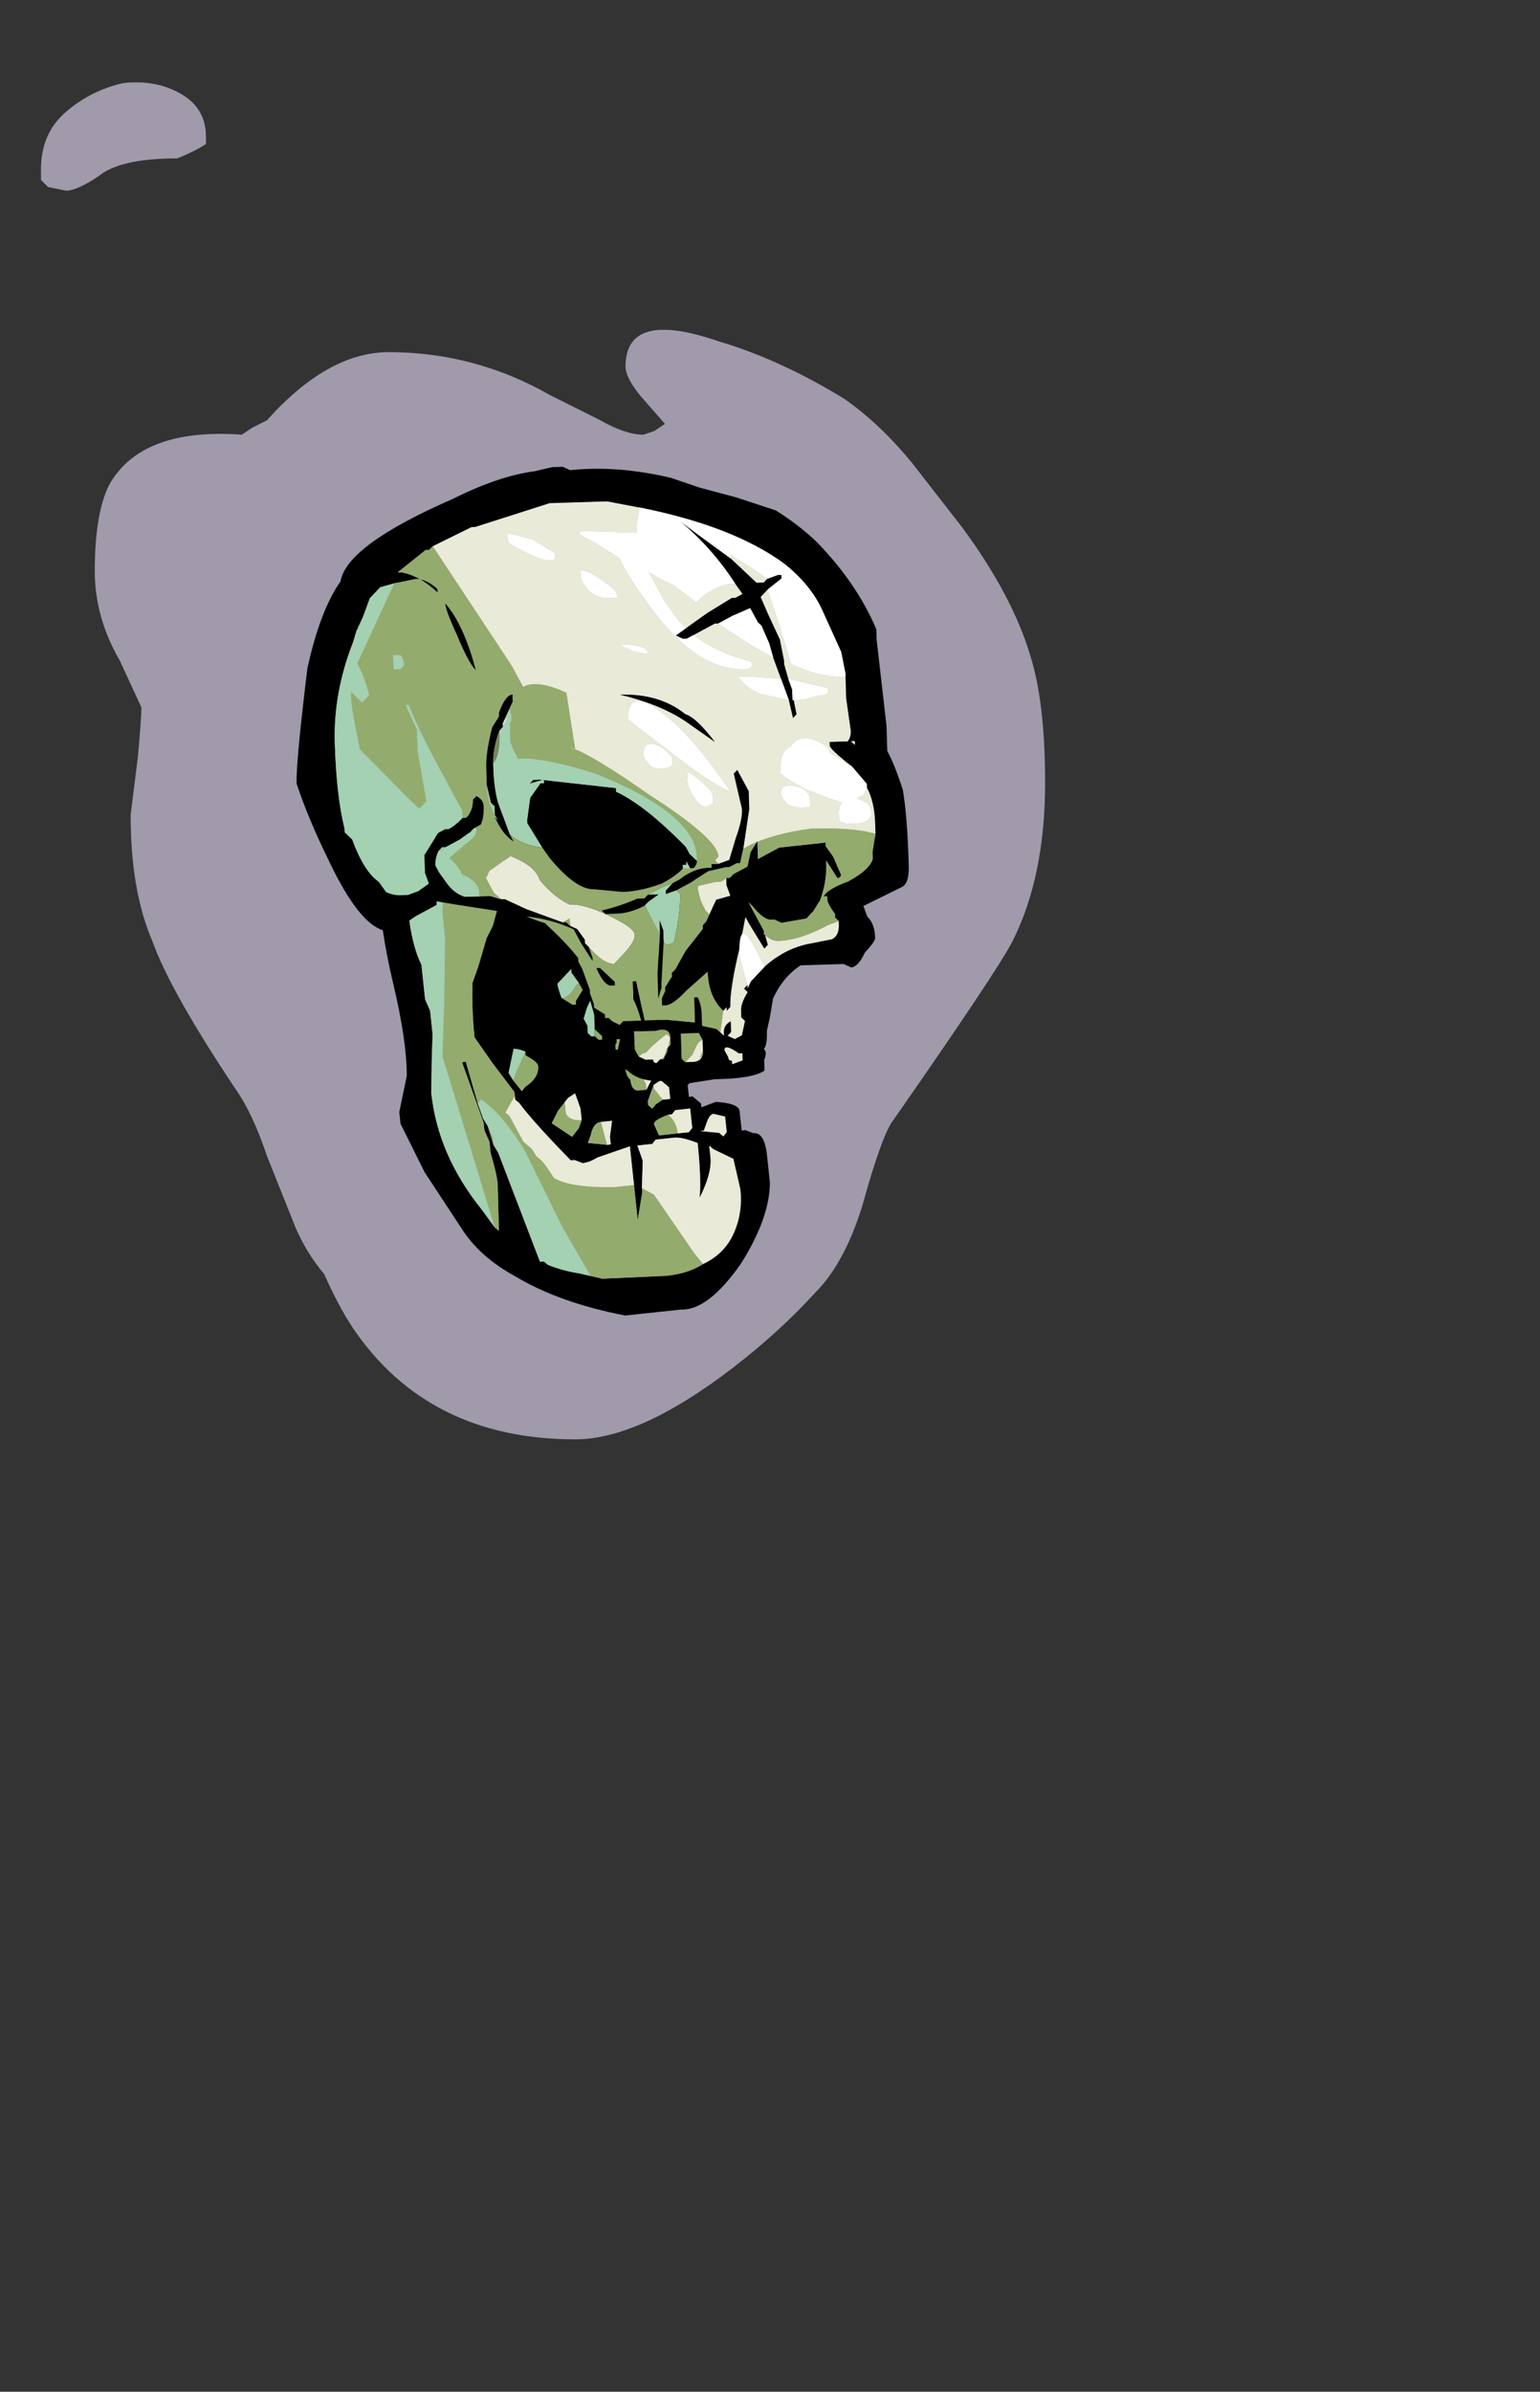 <?xml version="1.0" encoding="UTF-8" standalone="no"?>
<svg xmlns:ffdec="https://www.free-decompiler.com/flash" xmlns:xlink="http://www.w3.org/1999/xlink" ffdec:objectType="frame" height="233.3px" width="150.3px" xmlns="http://www.w3.org/2000/svg">
  <rect width="100%" height="100%" fill="#333333" stroke="none"/>
  <g transform="matrix(1.0, 0.0, 0.0, 1.0, 57.3, 135.05)">
    <use ffdec:characterId="109" ffdec:characterName="a_SkullGlow12" height="132.3" transform="matrix(1.0, 0.0, 0.0, 1.0, -53.3, -126.95)" width="98.0" xlink:href="#sprite0"/>
    <use ffdec:characterId="133" ffdec:characterName="a_SkullJawBottom" height="46.2" transform="matrix(1.043, -0.111, 0.115, 1.081, -21.311, -54.574)" width="33.6" xlink:href="#sprite1"/>
    <use ffdec:characterId="131" ffdec:characterName="a_SkullJawTop" height="60.55" transform="matrix(0.999, -0.031, 0.031, 0.999, -29.285, -88.679)" width="59.5" xlink:href="#sprite2"/>
  </g>
  <defs>
    <g id="sprite0" transform="matrix(1.0, 0.0, 0.0, 1.0, 49.0, 132.3)">
      <use ffdec:characterId="108" height="18.9" transform="matrix(7.0, 0.0, 0.0, 7.0, -49.0, -132.3)" width="14.0" xlink:href="#shape0"/>
    </g>
    <g id="shape0" transform="matrix(1.0, 0.0, 0.0, 1.0, 7.0, 18.9)">
      <path d="M1.15 -14.95 Q1.15 -15.75 2.45 -15.3 3.3 -15.05 4.2 -14.5 4.7 -14.15 5.15 -13.6 L5.85 -12.7 Q6.55 -11.75 6.8 -10.9 7.0 -10.25 7.0 -9.15 7.0 -7.85 6.55 -6.95 6.35 -6.55 4.85 -4.4 4.7 -4.15 4.45 -3.25 4.2 -2.45 3.8 -2.05 3.3 -1.5 2.65 -1.0 1.35 0.0 0.45 0.0 -1.6 0.0 -2.65 -1.55 -2.85 -1.85 -3.05 -2.3 -3.3 -2.6 -3.45 -2.95 L-3.85 -3.95 Q-4.05 -4.55 -4.3 -4.9 -5.2 -6.25 -5.45 -6.95 -5.75 -7.65 -5.75 -8.7 L-5.65 -9.5 Q-5.6 -10.05 -5.6 -10.2 L-5.9 -10.85 Q-6.25 -11.45 -6.25 -12.1 -6.25 -12.9 -6.05 -13.3 -5.6 -14.1 -4.2 -14.0 L-4.05 -14.1 -3.85 -14.2 Q-3.0 -15.15 -2.15 -15.15 -0.95 -15.15 0.1 -14.55 L0.8 -14.2 Q1.15 -14.0 1.4 -14.0 L1.55 -14.05 1.7 -14.15 1.35 -14.55 Q1.15 -14.8 1.15 -14.95 M-5.85 -18.9 Q-5.4 -18.95 -5.05 -18.75 -4.7 -18.55 -4.7 -18.15 L-4.7 -18.05 Q-4.85 -17.95 -5.1 -17.85 -5.9 -17.85 -6.2 -17.6 -6.5 -17.4 -6.65 -17.4 L-6.9 -17.45 -7.0 -17.55 Q-7.0 -17.6 -7.0 -17.7 -7.0 -18.2 -6.65 -18.5 -6.3 -18.8 -5.85 -18.9" fill="#ece2ff" fill-opacity="0.588" fill-rule="evenodd" stroke="none"/>
    </g>
    <g id="sprite1" transform="matrix(1.0, 0.0, 0.0, 1.0, 16.8, 46.2)">
      <use ffdec:characterId="132" height="6.6" transform="matrix(7.0, 0.0, 0.0, 7.0, -16.8, -46.2)" width="4.8" xlink:href="#shape1"/>
    </g>
    <g id="shape1" transform="matrix(1.0, 0.0, 0.0, 1.0, 2.4, 6.6)">
      <path d="M0.85 -6.1 L1.15 -5.9 1.5 -5.75 Q1.9 -5.5 1.9 -5.25 L1.8 -5.05 1.5 -4.5 1.25 -3.95 Q1.15 -3.65 1.1 -3.4 1.25 -3.4 1.3 -3.3 L1.35 -3.15 1.35 -3.05 Q1.5 -3.0 1.5 -2.9 L1.45 -2.85 1.45 -2.7 1.5 -2.7 1.6 -2.6 1.6 -2.55 1.8 -2.6 Q2.1 -2.55 2.1 -2.45 L2.1 -2.2 2.15 -2.2 2.25 -2.15 Q2.4 -2.15 2.4 -1.85 L2.4 -1.5 Q2.35 -1.05 1.9 -0.5 1.4 0.05 1.05 0.0 L0.3 0.0 Q-0.55 -0.25 -1.1 -0.65 -1.55 -0.95 -1.75 -1.35 L-2.15 -2.1 -2.4 -2.75 -2.4 -2.9 -2.25 -3.35 Q-2.2 -3.8 -2.3 -4.55 -2.4 -5.3 -2.35 -5.85 L-2.25 -6.05 Q-2.15 -6.6 -1.65 -6.6 L-1.3 -6.6 -0.45 -6.5 Q-0.15 -6.45 0.7 -6.1 L0.85 -6.1 M1.25 -4.55 L1.55 -5.2 Q1.55 -5.85 0.85 -4.5 L0.7 -4.1 0.65 -4.05 0.65 -4.0 0.6 -3.8 0.6 -3.65 0.55 -3.45 0.55 -3.4 0.75 -3.4 0.85 -3.45 0.9 -3.65 0.95 -3.75 0.95 -3.8 Q0.95 -3.9 1.25 -4.55 M1.9 -2.4 L1.75 -2.45 Q1.7 -2.45 1.65 -2.35 L1.6 -2.25 1.55 -2.25 1.8 -2.2 1.85 -2.15 1.9 -2.2 1.9 -2.4 M1.4 -0.55 Q1.7 -0.65 1.85 -0.9 2.0 -1.15 2.0 -1.45 L1.95 -1.85 1.7 -2.0 1.65 -2.05 1.65 -1.9 Q1.65 -1.7 1.45 -1.4 1.5 -1.65 1.5 -2.1 1.3 -2.2 1.2 -2.2 L0.95 -2.2 0.9 -2.15 0.7 -2.15 0.75 -1.95 0.7 -1.6 0.7 -1.55 0.6 -1.2 0.6 -1.65 0.6 -2.15 0.15 -2.05 Q0.05 -2.0 -0.05 -2.0 L-0.15 -2.05 -0.2 -2.05 Q-0.65 -2.6 -0.8 -2.85 L-0.85 -2.9 -0.85 -2.95 -0.85 -3.0 -1.1 -3.4 -1.3 -3.75 Q-1.3 -4.1 -1.25 -4.45 L-1.15 -4.65 -1.0 -5.0 -0.9 -5.15 -0.8 -5.4 -0.75 -5.6 Q-0.65 -5.9 -0.65 -6.15 -0.65 -6.25 -0.85 -6.3 L-1.25 -6.4 -1.55 -6.35 -1.6 -6.35 Q-1.6 -6.45 -1.8 -6.35 -2.0 -6.15 -2.0 -6.1 -2.0 -6.0 -1.95 -6.0 L-1.95 -5.95 -1.95 -5.85 -2.0 -5.45 Q-2.0 -5.0 -1.9 -4.75 L-1.9 -4.3 -1.85 -4.15 -1.85 -3.85 -1.9 -3.5 -1.95 -3.1 Q-1.95 -2.3 -1.45 -1.55 L-1.3 -1.3 -1.25 -1.25 -1.2 -1.85 Q-1.2 -2.0 -1.25 -2.25 L-1.25 -2.4 -1.3 -2.55 -1.3 -2.65 -1.5 -3.45 -1.45 -3.45 -1.35 -2.9 -1.3 -2.7 -1.25 -2.6 -1.2 -2.35 -1.15 -2.25 -0.75 -0.8 -0.7 -0.8 -0.65 -0.75 Q-0.45 -0.65 -0.25 -0.6 L-0.1 -0.55 0.05 -0.5 0.9 -0.45 Q1.2 -0.45 1.4 -0.55 M0.9 -2.85 L1.0 -3.0 1.1 -3.1 1.0 -3.2 0.9 -3.25 0.9 -3.3 0.75 -3.25 0.7 -3.2 0.65 -3.15 Q0.65 -3.05 0.7 -3.0 0.7 -2.85 0.8 -2.85 L0.9 -2.85 M1.1 -2.7 L1.2 -2.7 1.2 -2.85 1.1 -2.95 1.0 -2.9 0.9 -2.7 0.9 -2.65 0.95 -2.6 1.0 -2.65 1.1 -2.7 M0.25 -2.5 Q0.15 -2.5 0.1 -2.35 L0.05 -2.25 0.3 -2.2 0.35 -2.2 Q0.35 -2.25 0.35 -2.3 L0.4 -2.5 0.25 -2.5 M1.0 -2.25 L1.25 -2.25 1.4 -2.25 1.45 -2.3 1.45 -2.4 Q1.45 -2.5 1.45 -2.55 L1.25 -2.55 1.2 -2.5 1.15 -2.5 Q0.95 -2.45 0.95 -2.4 L1.0 -2.25 M0.0 -2.55 L0.0 -2.7 -0.05 -2.9 -0.15 -2.85 -0.2 -2.8 -0.3 -2.7 -0.4 -2.55 -0.15 -2.35 -0.05 -2.45 0.0 -2.55 M-0.85 -3.15 L-0.75 -3.0 -0.7 -3.05 Q-0.5 -3.15 -0.5 -3.3 -0.5 -3.35 -0.65 -3.45 L-0.65 -3.5 Q-0.75 -3.55 -0.8 -3.55 L-0.9 -3.25 -0.85 -3.15" fill="#000000" fill-rule="evenodd" stroke="none"/>
      <path d="M1.25 -4.55 Q0.95 -3.9 0.95 -3.8 L0.95 -3.75 0.9 -3.65 0.85 -3.45 0.75 -3.4 Q0.8 -3.55 0.8 -3.9 0.8 -4.0 0.85 -4.2 0.85 -4.4 1.25 -4.55 M0.7 -1.6 L0.75 -1.95 0.7 -2.15 0.9 -2.15 0.95 -2.2 1.2 -2.2 Q1.3 -2.2 1.5 -2.1 1.5 -1.65 1.45 -1.4 1.65 -1.7 1.65 -1.9 L1.65 -2.05 1.7 -2.0 1.95 -1.85 2.0 -1.45 Q2.0 -1.15 1.85 -0.9 1.7 -0.65 1.4 -0.55 L1.3 -0.7 0.85 -1.5 0.7 -1.6 M1.9 -2.4 L1.9 -2.2 1.85 -2.15 1.8 -2.2 1.55 -2.25 1.6 -2.25 1.65 -2.35 Q1.7 -2.45 1.75 -2.45 L1.9 -2.4 M-0.85 -2.95 L-0.85 -2.9 -0.8 -2.85 Q-0.65 -2.6 -0.2 -2.05 L-0.15 -2.05 -0.05 -2.0 Q0.05 -2.0 0.15 -2.05 L0.6 -2.15 0.6 -1.65 0.35 -1.65 Q-0.25 -1.7 -0.45 -1.85 -0.55 -2.05 -0.6 -2.1 L-0.65 -2.15 -0.7 -2.25 -0.8 -2.35 -0.95 -2.7 -1.0 -2.75 -0.85 -2.95 M0.7 -3.2 L0.75 -3.25 0.9 -3.3 0.9 -3.25 1.0 -3.2 1.1 -3.1 1.0 -3.0 0.9 -2.85 0.9 -2.9 Q0.9 -3.0 0.7 -3.2 M1.1 -2.7 L1.0 -2.85 1.0 -2.9 1.1 -2.95 1.2 -2.85 1.2 -2.7 1.1 -2.7 M0.3 -2.2 L0.25 -2.5 0.4 -2.5 0.35 -2.3 Q0.35 -2.25 0.35 -2.2 L0.3 -2.2 M1.25 -2.25 Q1.25 -2.4 1.15 -2.5 L1.2 -2.5 1.25 -2.55 1.45 -2.55 Q1.45 -2.5 1.45 -2.4 L1.45 -2.3 1.4 -2.25 1.25 -2.25 M-0.2 -2.8 L-0.15 -2.85 -0.05 -2.9 0.0 -2.7 0.0 -2.55 Q-0.15 -2.55 -0.2 -2.65 L-0.2 -2.8" fill="#e9ead7" fill-rule="evenodd" stroke="none"/>
      <path d="M0.75 -3.4 L0.55 -3.4 0.55 -3.45 0.6 -3.65 0.6 -3.8 0.65 -4.0 0.65 -4.05 0.7 -4.1 0.85 -4.5 Q1.55 -5.85 1.55 -5.2 L1.25 -4.55 Q0.85 -4.4 0.85 -4.2 0.8 -4.0 0.8 -3.9 0.8 -3.55 0.75 -3.4 M0.7 -1.6 L0.85 -1.5 1.3 -0.7 1.4 -0.55 Q1.2 -0.45 0.9 -0.45 L0.05 -0.5 -0.1 -0.55 -0.4 -1.2 -0.8 -2.25 Q-1.05 -2.75 -1.3 -2.95 L-1.35 -2.9 -1.45 -3.45 -1.5 -3.45 -1.3 -2.65 -1.3 -2.55 -1.25 -2.4 -1.25 -2.25 Q-1.2 -2.0 -1.2 -1.85 L-1.25 -1.25 -1.3 -1.3 -1.75 -3.55 -1.65 -4.25 -1.55 -5.05 -1.55 -5.35 -1.5 -5.8 -1.5 -6.05 Q-1.5 -6.15 -1.55 -6.25 L-1.5 -6.25 -1.55 -6.35 -1.25 -6.4 -0.85 -6.3 Q-0.65 -6.25 -0.65 -6.15 -0.65 -5.9 -0.75 -5.6 L-0.8 -5.4 -0.9 -5.15 -1.0 -5.0 -1.15 -4.65 -1.25 -4.45 Q-1.3 -4.1 -1.3 -3.75 L-1.1 -3.4 -0.85 -3.0 -0.85 -2.95 -1.0 -2.75 -0.95 -2.7 -0.8 -2.35 -0.7 -2.25 -0.65 -2.15 -0.6 -2.1 Q-0.55 -2.05 -0.45 -1.85 -0.25 -1.7 0.35 -1.65 L0.6 -1.65 0.6 -1.2 0.7 -1.55 0.7 -1.6 M-1.2 -2.35 L-1.25 -2.6 -1.2 -2.45 -1.2 -2.35 M-1.95 -5.95 L-1.95 -6.0 -1.95 -5.95 M0.7 -3.2 Q0.9 -3.0 0.9 -2.9 L0.9 -2.85 0.8 -2.85 Q0.7 -2.85 0.7 -3.0 0.65 -3.05 0.65 -3.15 L0.7 -3.2 M1.0 -2.9 L1.0 -2.85 1.1 -2.7 1.0 -2.65 0.95 -2.6 0.9 -2.65 0.9 -2.7 1.0 -2.9 M0.25 -2.5 L0.3 -2.2 0.05 -2.25 0.1 -2.35 Q0.15 -2.5 0.25 -2.5 M1.25 -2.25 L1.0 -2.25 0.95 -2.4 Q0.95 -2.45 1.15 -2.5 1.25 -2.4 1.25 -2.25 M-0.2 -2.8 L-0.2 -2.65 Q-0.15 -2.55 0.0 -2.55 L-0.05 -2.45 -0.15 -2.35 -0.4 -2.55 -0.3 -2.7 -0.2 -2.8 M-0.65 -3.5 L-0.65 -3.45 Q-0.5 -3.35 -0.5 -3.3 -0.5 -3.15 -0.7 -3.05 L-0.75 -3.0 -0.85 -3.15 -0.8 -3.25 -0.65 -3.5" fill="#93ab6d" fill-rule="evenodd" stroke="none"/>
      <path d="M-0.1 -0.55 L-0.25 -0.6 Q-0.45 -0.65 -0.65 -0.75 L-0.7 -0.8 -0.75 -0.8 -1.15 -2.25 -1.2 -2.35 -1.2 -2.45 -1.25 -2.6 -1.3 -2.7 -1.35 -2.9 -1.3 -2.95 Q-1.05 -2.75 -0.8 -2.25 L-0.4 -1.2 -0.1 -0.55 M-1.3 -1.3 L-1.45 -1.55 Q-1.95 -2.3 -1.95 -3.1 L-1.9 -3.5 -1.85 -3.85 -1.85 -4.15 -1.9 -4.3 -1.9 -4.75 Q-2.0 -5.0 -2.0 -5.45 L-1.95 -5.85 -1.95 -5.95 -1.95 -6.0 Q-2.0 -6.0 -2.0 -6.1 -2.0 -6.15 -1.8 -6.35 -1.6 -6.45 -1.6 -6.35 L-1.55 -6.35 -1.5 -6.25 -1.55 -6.25 Q-1.5 -6.15 -1.5 -6.05 L-1.5 -5.8 -1.55 -5.35 -1.55 -5.05 -1.65 -4.25 -1.75 -3.55 -1.3 -1.3 M-0.65 -3.5 L-0.8 -3.25 -0.85 -3.15 -0.9 -3.25 -0.8 -3.55 Q-0.75 -3.55 -0.65 -3.5" fill="#a3d1b1" fill-rule="evenodd" stroke="none"/>
    </g>
    <g id="sprite2" transform="matrix(1.0, 0.0, 0.0, 1.0, 29.75, 60.55)">
      <use ffdec:characterId="130" height="8.65" transform="matrix(7.0, 0.0, 0.0, 7.0, -29.75, -60.55)" width="8.5" xlink:href="#shape2"/>
    </g>
    <g id="shape2" transform="matrix(1.0, 0.0, 0.0, 1.0, 4.25, 8.65)">
      <path d="M-2.25 -7.6 L-1.7 -7.85 -1.65 -7.85 -0.6 -8.15 0.2 -8.15 0.65 -8.05 0.6 -7.8 0.6 -7.7 -0.2 -7.75 -0.2 -7.7 Q0.0 -7.6 0.35 -7.35 0.45 -7.1 0.8 -6.6 1.4 -5.75 2.05 -5.75 2.15 -5.75 2.15 -5.8 L2.15 -5.85 Q1.65 -6.0 1.35 -6.25 L1.65 -6.4 1.7 -6.4 Q2.1 -6.1 2.45 -5.9 L2.55 -5.6 2.1 -5.65 1.95 -5.65 Q2.05 -5.5 2.25 -5.4 2.45 -5.35 2.65 -5.3 L2.7 -5.05 2.75 -5.1 2.7 -5.4 2.7 -5.3 2.85 -5.3 3.05 -5.35 Q3.2 -5.35 3.2 -5.4 L3.2 -5.45 2.65 -5.6 2.6 -5.8 2.6 -5.85 2.55 -6.15 2.4 -6.5 2.3 -6.75 2.4 -6.85 2.55 -6.35 2.7 -5.8 Q3.1 -5.6 3.45 -5.6 L3.45 -5.3 3.5 -4.85 Q3.5 -4.75 3.45 -4.7 3.4 -4.7 3.3 -4.7 L3.2 -4.7 3.2 -4.65 Q3.2 -4.6 3.5 -4.35 L3.2 -4.55 Q3.2 -4.65 2.95 -4.75 2.75 -4.8 2.65 -4.65 2.5 -4.6 2.5 -4.3 2.5 -4.25 2.85 -4.05 3.2 -3.9 3.35 -3.85 3.3 -3.8 3.3 -3.7 3.3 -3.65 3.3 -3.6 3.35 -3.55 3.5 -3.55 3.75 -3.55 3.75 -3.7 3.75 -3.85 3.55 -3.9 L3.65 -3.95 3.7 -4.05 Q3.8 -3.85 3.8 -3.55 L3.8 -3.4 Q3.5 -3.5 2.9 -3.5 2.4 -3.45 2.05 -3.3 L1.95 -3.25 2.05 -3.8 2.05 -4.05 1.9 -4.35 1.85 -4.3 1.95 -3.8 Q1.95 -3.65 1.85 -3.4 L1.75 -3.1 1.6 -3.05 1.55 -3.1 1.6 -3.15 Q1.6 -3.4 0.65 -4.05 -0.15 -4.65 -0.45 -4.75 L-0.35 -4.7 -0.45 -5.5 Q-0.85 -5.7 -1.05 -5.6 L-1.2 -5.9 -2.25 -7.6 M2.4 -7.0 L2.35 -6.95 2.25 -6.95 1.9 -7.3 1.9 -7.35 2.2 -7.15 2.4 -7.0 M1.95 -6.95 L2.05 -6.8 1.95 -6.75 1.9 -6.75 1.55 -6.55 1.25 -6.35 1.15 -6.45 Q1.05 -6.6 0.95 -6.75 L0.75 -7.15 0.9 -7.05 1.1 -6.95 1.4 -6.7 1.45 -6.75 Q1.7 -6.95 1.95 -6.95 M2.9 -3.8 L2.9 -3.9 Q2.9 -4.05 2.7 -4.1 2.5 -4.15 2.5 -4.0 2.5 -3.95 2.55 -3.9 2.6 -3.8 2.8 -3.8 L2.9 -3.8 M1.0 -4.45 L1.0 -4.55 Q0.85 -4.75 0.7 -4.75 0.6 -4.75 0.6 -4.6 0.6 -4.55 0.65 -4.5 0.7 -4.4 0.85 -4.4 0.95 -4.4 1.0 -4.45 M0.5 -6.05 L0.7 -6.0 0.7 -6.05 Q0.6 -6.15 0.3 -6.15 L0.5 -6.05 M0.3 -6.8 L0.3 -6.85 Q0.3 -6.9 0.1 -7.05 -0.1 -7.2 -0.2 -7.2 L-0.2 -7.1 Q-0.1 -6.8 0.2 -6.8 L0.3 -6.8 M-1.3 -5.2 L-1.3 -5.15 -1.35 -5.05 -1.35 -5.1 -1.3 -5.2 M-0.85 -4.25 L-0.8 -4.25 -0.85 -4.25 M0.4 -5.1 L0.95 -4.65 Q1.55 -4.15 1.8 -4.05 1.25 -4.9 0.85 -5.2 0.4 -5.55 0.4 -5.1 M1.2 -4.25 Q1.2 -4.15 1.25 -4.05 1.35 -3.85 1.45 -3.85 L1.55 -3.9 1.55 -4.0 Q1.55 -4.05 1.45 -4.15 1.3 -4.3 1.2 -4.35 L1.2 -4.25 M1.6 -4.75 Q1.35 -5.1 1.2 -5.15 0.85 -5.45 0.3 -5.45 0.85 -5.3 1.2 -5.05 L1.6 -4.75 M2.2 -2.1 L2.2 -2.05 Q2.3 -1.95 2.4 -1.95 2.7 -1.95 3.1 -2.15 L3.25 -2.2 3.25 -2.15 Q3.25 -2.0 3.15 -1.95 L2.85 -1.9 Q2.5 -1.85 2.2 -1.6 L2.05 -1.9 Q1.85 -2.3 1.85 -1.75 1.9 -1.55 1.95 -1.35 L1.95 -1.3 2.0 -1.4 1.9 -1.3 1.95 -1.25 Q1.85 -1.1 1.85 -1.0 L1.85 -0.9 1.9 -0.85 1.85 -0.65 1.75 -0.6 1.65 -0.65 1.7 -0.7 1.7 -0.85 Q1.6 -0.8 1.6 -0.7 L1.6 -0.65 1.55 -0.7 1.6 -1.0 1.65 -1.05 1.65 -1.0 1.7 -1.05 Q1.7 -1.3 1.85 -1.85 L1.95 -2.3 2.0 -2.2 2.2 -1.85 2.25 -1.9 2.2 -2.1 M1.45 -2.35 L1.4 -2.4 Q1.3 -2.6 1.3 -2.7 L1.3 -2.75 1.55 -2.8 1.6 -2.8 Q1.65 -2.8 1.7 -2.85 L1.7 -2.75 1.75 -2.6 1.55 -2.55 1.45 -2.35 M-1.45 -2.65 L-1.55 -2.75 -1.65 -2.95 -1.6 -3.05 -1.3 -3.25 Q-0.95 -3.1 -0.9 -2.9 -0.7 -2.65 -0.5 -2.55 -0.3 -2.55 0.0 -2.4 0.4 -2.2 0.4 -2.1 0.4 -2.0 0.25 -1.85 L0.1 -1.7 Q-0.05 -1.7 -0.25 -1.95 L-0.3 -2.0 -0.3 -2.05 -0.4 -2.2 -0.5 -2.25 -0.5 -2.35 -0.6 -2.3 -1.1 -2.5 -1.4 -2.65 -1.45 -2.65 M-0.25 -1.35 L-0.25 -1.3 -0.2 -1.15 -0.2 -1.1 -0.2 -1.2 -0.25 -1.35 M0.4 -0.4 Q0.45 -0.45 0.5 -0.45 L0.6 -0.55 0.8 -0.7 0.85 -0.65 0.8 -0.45 Q0.75 -0.35 0.7 -0.35 L0.65 -0.3 Q0.6 -0.3 0.6 -0.35 L0.5 -0.35 0.4 -0.4 M1.05 -0.3 L1.15 -0.4 1.2 -0.5 Q1.25 -0.6 1.3 -0.6 L1.3 -0.4 1.25 -0.35 1.3 -0.45 Q1.3 -0.3 1.15 -0.3 L1.05 -0.3 M1.7 -0.25 L1.7 -0.3 Q1.65 -0.3 1.65 -0.35 L1.6 -0.45 Q1.6 -0.55 1.8 -0.4 L1.85 -0.4 1.85 -0.3 1.7 -0.25 M-1.2 -7.65 Q-1.2 -7.6 -1.0 -7.5 -0.75 -7.35 -0.6 -7.35 -0.55 -7.35 -0.55 -7.4 L-0.55 -7.45 -0.85 -7.65 -1.2 -7.75 -1.2 -7.65 M-1.4 -5.2 L-1.4 -5.25 -1.4 -5.2" fill="#e9ead7" fill-rule="evenodd" stroke="none"/>
      <path d="M0.65 -8.05 L0.2 -8.15 -0.6 -8.15 -1.65 -7.85 -1.7 -7.85 -2.25 -7.6 -2.3 -7.55 -2.35 -7.55 -2.75 -7.25 -2.7 -7.25 Q-2.45 -7.2 -2.2 -6.95 L-2.2 -7.0 Q-2.35 -7.15 -2.5 -7.15 L-2.8 -7.1 -3.0 -7.05 -3.15 -6.9 -3.25 -6.65 -3.35 -6.45 -3.4 -6.3 Q-3.7 -5.6 -3.7 -4.9 -3.7 -4.15 -3.6 -3.7 L-3.6 -3.65 -3.5 -3.55 Q-3.35 -3.1 -3.15 -2.95 L-3.05 -2.8 Q-2.95 -2.75 -2.85 -2.75 L-2.75 -2.75 -2.6 -2.8 -2.45 -2.9 -2.5 -3.05 -2.5 -3.2 -2.5 -3.3 -2.3 -3.6 -2.2 -3.65 -2.15 -3.65 Q-2.05 -3.7 -1.95 -3.8 L-1.9 -3.8 Q-1.8 -3.9 -1.8 -4.05 L-1.75 -4.1 Q-1.65 -4.05 -1.65 -3.95 -1.65 -3.8 -1.7 -3.7 L-1.8 -3.65 -1.85 -3.6 -2.0 -3.5 -2.2 -3.4 -2.25 -3.4 -2.3 -3.35 Q-2.35 -3.25 -2.35 -3.15 L-2.3 -3.05 -2.2 -2.9 Q-2.1 -2.75 -1.95 -2.7 L-1.75 -2.7 -1.6 -2.7 -1.45 -2.65 -1.4 -2.65 -1.1 -2.5 -0.6 -2.3 -0.55 -2.3 -0.5 -2.25 -0.4 -2.2 -0.3 -2.05 -0.3 -2.0 -0.25 -1.95 -0.2 -1.8 -0.2 -1.75 -0.35 -2.0 -0.45 -2.2 Q-0.75 -2.35 -1.1 -2.4 -1.0 -2.35 -0.85 -2.3 L-0.75 -2.2 Q-0.55 -2.0 -0.4 -1.8 L-0.4 -1.75 -0.35 -1.65 -0.25 -1.35 -0.2 -1.2 -0.2 -1.1 -0.05 -1.0 -0.05 -0.95 0.0 -0.95 0.05 -0.9 0.15 -0.85 0.2 -0.9 0.45 -0.9 Q0.4 -1.1 0.35 -1.2 L0.35 -1.45 0.4 -1.45 0.5 -0.9 0.8 -0.9 1.2 -0.85 1.2 -1.2 1.25 -1.2 Q1.3 -1.1 1.3 -0.95 L1.3 -0.8 1.5 -0.75 1.55 -0.7 1.6 -0.65 1.6 -0.7 Q1.6 -0.8 1.7 -0.85 L1.7 -0.7 1.65 -0.65 1.75 -0.6 1.85 -0.65 1.9 -0.85 1.85 -0.9 1.85 -1.0 Q1.85 -1.1 1.95 -1.25 L1.9 -1.3 2.0 -1.4 2.2 -1.6 Q2.5 -1.85 2.85 -1.9 L3.15 -1.95 Q3.25 -2.0 3.25 -2.15 L3.25 -2.2 3.2 -2.25 3.2 -2.3 Q3.1 -2.45 3.1 -2.5 L3.1 -2.55 3.05 -2.55 Q3.1 -2.65 3.4 -2.75 3.7 -2.9 3.75 -3.05 L3.75 -3.15 3.8 -3.4 3.8 -3.55 Q3.8 -3.85 3.7 -4.05 L3.7 -4.1 3.5 -4.35 Q3.2 -4.6 3.2 -4.65 L3.2 -4.7 3.3 -4.7 Q3.4 -4.7 3.45 -4.7 3.5 -4.75 3.5 -4.85 L3.45 -5.3 3.45 -5.6 3.45 -5.65 3.4 -5.95 3.15 -6.55 Q3.0 -6.9 2.65 -7.2 1.95 -7.75 0.65 -8.05 M1.6 -3.05 L1.75 -3.1 1.85 -3.4 Q1.95 -3.65 1.95 -3.8 L1.85 -4.3 1.9 -4.35 2.05 -4.05 2.05 -3.8 1.95 -3.25 1.9 -3.05 1.85 -3.05 1.75 -3.0 1.7 -3.0 1.45 -2.95 1.2 -2.8 1.0 -2.7 0.85 -2.65 Q0.85 -2.6 0.85 -2.7 L0.95 -2.8 1.05 -2.85 Q1.25 -3.0 1.45 -3.0 L1.5 -3.0 1.5 -3.05 1.6 -3.05 M2.4 -6.85 L2.3 -6.75 2.4 -6.5 2.55 -6.15 2.6 -5.85 2.6 -5.8 2.65 -5.6 2.7 -5.45 2.7 -5.4 2.75 -5.1 2.7 -5.05 2.65 -5.3 2.55 -5.6 2.45 -5.9 2.4 -6.1 2.3 -6.35 2.25 -6.4 2.15 -6.6 1.9 -6.5 Q1.8 -6.45 1.7 -6.4 L1.65 -6.4 1.35 -6.25 1.25 -6.2 1.2 -6.2 1.1 -6.25 1.25 -6.35 1.55 -6.55 1.9 -6.75 1.95 -6.75 2.05 -6.8 1.95 -6.95 Q1.65 -7.45 1.2 -7.85 L1.45 -7.65 1.9 -7.3 2.25 -6.95 2.35 -6.95 2.4 -7.0 2.55 -7.05 2.6 -7.05 2.6 -7.0 2.4 -6.85 M2.0 -8.15 L2.55 -7.95 Q2.85 -7.75 3.1 -7.5 3.65 -6.9 3.9 -6.25 L3.9 -6.1 4.0 -4.9 4.0 -4.55 Q4.1 -4.35 4.2 -4.0 4.25 -3.65 4.25 -2.95 4.25 -2.7 4.15 -2.65 L3.6 -2.4 3.65 -2.25 Q3.75 -2.15 3.75 -1.95 3.75 -1.9 3.6 -1.75 3.5 -1.55 3.4 -1.55 L3.3 -1.6 2.7 -1.6 Q2.45 -1.45 2.3 -1.15 L2.25 -0.9 2.2 -0.7 Q2.2 -0.5 2.15 -0.45 2.2 -0.4 2.15 -0.3 L2.15 -0.15 Q2.0 -0.05 1.55 -0.05 L1.45 -0.05 1.05 0.0 Q0.9 0.0 0.8 -0.15 0.75 -0.05 0.7 -0.05 0.4 -0.05 0.25 -0.2 0.1 -0.3 0.1 -0.45 L0.15 -0.65 0.1 -0.65 0.1 -0.6 Q-0.05 -0.4 -0.1 -0.4 L-0.2 -0.4 Q-0.35 -0.4 -0.5 -0.65 -0.65 -0.8 -0.65 -0.9 L-0.6 -1.0 -0.65 -1.0 Q-0.75 -1.05 -0.85 -1.2 L-0.95 -1.45 -0.85 -1.55 Q-0.85 -1.6 -0.65 -1.8 L-1.3 -2.45 -2.1 -2.6 -2.35 -2.65 -2.35 -2.6 -2.65 -2.45 Q-2.95 -2.25 -3.0 -2.25 -3.4 -2.25 -3.85 -3.3 -4.1 -3.85 -4.25 -4.35 -4.25 -4.65 -4.05 -5.95 -3.85 -6.75 -3.55 -7.15 -3.45 -7.65 -1.95 -8.25 -1.3 -8.55 -0.8 -8.6 L-0.55 -8.65 -0.4 -8.65 -0.3 -8.6 Q0.35 -8.65 1.1 -8.45 L1.5 -8.3 2.0 -8.15 M3.55 -4.65 L3.55 -4.7 3.5 -4.7 3.55 -4.65 M-0.8 -4.3 L-1.0 -4.25 -0.95 -4.3 -0.85 -4.3 0.2 -4.15 0.2 -4.1 Q0.6 -3.9 1.15 -3.3 L1.2 -3.2 1.3 -3.1 Q1.3 -3.05 1.25 -3.0 L1.2 -3.0 1.15 -3.1 1.15 -3.05 1.1 -3.05 1.1 -3.0 Q1.0 -2.9 0.8 -2.8 0.5 -2.7 0.25 -2.7 L-0.15 -2.75 Q-0.4 -2.75 -0.75 -3.2 L-0.85 -3.35 -1.05 -3.7 -1.05 -3.75 -1.0 -4.05 -0.85 -4.25 -0.8 -4.25 -0.8 -4.3 M-1.25 -5.3 L-1.3 -5.2 -1.35 -5.1 -1.35 -5.05 -1.4 -5.0 Q-1.5 -4.75 -1.5 -4.55 L-1.5 -4.5 Q-1.5 -4.2 -1.45 -4.0 L-1.3 -3.55 -1.25 -3.45 Q-1.4 -3.55 -1.5 -3.8 L-1.5 -3.95 -1.55 -4.0 -1.6 -4.25 -1.6 -4.5 Q-1.6 -4.7 -1.5 -5.05 L-1.4 -5.2 -1.4 -5.25 Q-1.3 -5.5 -1.2 -5.5 L-1.2 -5.4 -1.25 -5.3 M1.6 -4.75 L1.2 -5.05 Q0.85 -5.3 0.3 -5.45 0.85 -5.45 1.2 -5.15 1.35 -5.1 1.6 -4.75 M1.7 -2.85 L1.75 -2.85 1.8 -2.9 2.0 -3.0 2.05 -3.2 2.15 -3.35 2.15 -3.1 2.45 -3.25 3.1 -3.3 3.1 -3.25 3.2 -3.1 3.3 -2.85 Q3.3 -2.8 3.25 -2.8 L3.1 -3.05 3.1 -3.0 Q3.1 -2.75 3.0 -2.5 L2.9 -2.35 2.8 -2.25 2.45 -2.2 2.35 -2.25 2.3 -2.25 Q2.2 -2.25 2.05 -2.45 L2.0 -2.5 2.2 -2.1 2.25 -1.9 2.2 -1.85 2.0 -2.2 1.95 -2.3 1.85 -1.85 Q1.7 -1.3 1.7 -1.05 L1.65 -1.0 1.65 -1.05 1.6 -1.0 Q1.4 -1.2 1.4 -1.55 L1.1 -1.3 Q0.9 -1.1 0.8 -1.1 L0.75 -1.1 0.75 -1.2 0.8 -1.3 0.8 -1.35 0.9 -1.5 0.9 -1.55 0.95 -1.6 1.1 -1.85 1.35 -2.15 1.35 -2.2 1.4 -2.25 1.45 -2.35 1.55 -2.55 1.75 -2.6 1.7 -2.75 1.7 -2.85 M0.8 -2.0 L0.75 -1.4 0.75 -1.35 0.7 -1.2 0.7 -1.55 0.75 -2.1 0.75 -2.3 0.8 -2.15 0.8 -2.0 M0.55 -2.5 Q0.35 -2.4 0.15 -2.4 L0.0 -2.4 -0.05 -2.45 Q0.2 -2.5 0.45 -2.6 L0.55 -2.6 0.6 -2.65 0.75 -2.65 0.6 -2.55 0.55 -2.5 M0.05 -1.4 Q-0.05 -1.4 -0.15 -1.65 L-0.1 -1.65 0.1 -1.45 0.1 -1.4 Q0.15 -1.4 0.05 -1.4 M0.7 -0.35 L0.75 -0.35 0.8 -0.5 0.85 -0.55 0.85 -0.65 Q0.85 -0.8 0.65 -0.75 L0.35 -0.75 0.35 -0.5 0.4 -0.4 0.5 -0.35 0.6 -0.35 Q0.6 -0.3 0.65 -0.3 L0.7 -0.35 M1.3 -0.45 L1.3 -0.6 1.25 -0.7 1.0 -0.7 1.0 -0.45 Q1.0 -0.4 1.0 -0.35 L1.05 -0.3 1.15 -0.3 Q1.3 -0.3 1.3 -0.45 M1.7 -0.25 L1.85 -0.3 1.85 -0.4 1.8 -0.4 Q1.6 -0.55 1.6 -0.45 L1.65 -0.35 Q1.65 -0.3 1.7 -0.3 L1.7 -0.25 M-2.1 -6.8 Q-1.85 -6.5 -1.7 -5.85 -1.8 -5.95 -1.95 -6.35 -2.1 -6.7 -2.1 -6.8 M-0.4 -1.45 L-0.5 -1.6 -0.5 -1.65 -0.7 -1.45 Q-0.7 -1.4 -0.65 -1.25 L-0.5 -1.15 -0.45 -1.15 -0.45 -1.2 -0.35 -1.35 -0.4 -1.45 M-0.2 -0.8 L-0.2 -1.0 -0.25 -1.2 -0.3 -1.1 -0.35 -0.95 -0.3 -0.85 -0.3 -0.75 -0.25 -0.7 -0.2 -0.7 -0.15 -0.65 -0.1 -0.65 -0.1 -0.7 -0.2 -0.8" fill="#000000" fill-rule="evenodd" stroke="none"/>
      <path d="M3.7 -4.05 L3.65 -3.95 3.55 -3.9 Q3.75 -3.85 3.75 -3.7 3.75 -3.55 3.5 -3.55 3.35 -3.55 3.3 -3.6 3.3 -3.65 3.3 -3.7 3.3 -3.8 3.35 -3.85 3.2 -3.9 2.85 -4.05 2.5 -4.25 2.5 -4.3 2.5 -4.6 2.65 -4.65 2.75 -4.8 2.95 -4.75 3.2 -4.65 3.2 -4.55 L3.5 -4.35 3.7 -4.1 3.7 -4.05 M3.45 -5.6 Q3.1 -5.6 2.7 -5.8 L2.55 -6.35 2.4 -6.85 2.6 -7.0 2.6 -7.05 2.55 -7.05 2.4 -7.0 2.2 -7.15 1.9 -7.35 1.9 -7.3 1.45 -7.65 1.2 -7.85 Q1.65 -7.45 1.95 -6.95 1.7 -6.95 1.45 -6.75 L1.4 -6.7 1.1 -6.95 0.9 -7.05 0.75 -7.15 0.95 -6.75 Q1.05 -6.6 1.15 -6.45 L1.25 -6.35 1.1 -6.25 1.2 -6.2 1.25 -6.2 1.35 -6.25 Q1.65 -6.0 2.15 -5.85 L2.15 -5.8 Q2.15 -5.75 2.05 -5.75 1.4 -5.75 0.8 -6.6 0.45 -7.1 0.35 -7.35 0.0 -7.6 -0.2 -7.7 L-0.2 -7.75 0.6 -7.7 0.6 -7.8 0.65 -8.05 Q1.95 -7.75 2.65 -7.2 3.0 -6.9 3.15 -6.55 L3.4 -5.95 3.45 -5.65 3.45 -5.6 M2.65 -5.6 L3.2 -5.45 3.2 -5.4 Q3.2 -5.35 3.05 -5.35 L2.85 -5.3 2.7 -5.3 2.7 -5.4 2.7 -5.45 2.65 -5.6 M2.65 -5.3 Q2.45 -5.35 2.25 -5.4 2.05 -5.5 1.95 -5.65 L2.1 -5.65 2.55 -5.6 2.65 -5.3 M2.45 -5.9 Q2.1 -6.1 1.7 -6.4 1.8 -6.45 1.9 -6.5 L2.15 -6.6 2.25 -6.4 2.3 -6.35 2.4 -6.1 2.45 -5.9 M3.55 -4.65 L3.5 -4.7 3.55 -4.7 3.55 -4.65 M2.9 -3.8 L2.8 -3.8 Q2.6 -3.8 2.55 -3.9 2.5 -3.95 2.5 -4.0 2.5 -4.15 2.7 -4.1 2.9 -4.05 2.9 -3.9 L2.9 -3.8 M0.3 -6.8 L0.2 -6.8 Q-0.1 -6.8 -0.2 -7.1 L-0.2 -7.2 Q-0.1 -7.2 0.1 -7.05 0.3 -6.9 0.3 -6.85 L0.3 -6.8 M0.5 -6.05 L0.3 -6.15 Q0.6 -6.15 0.7 -6.05 L0.7 -6.0 0.5 -6.05 M1.0 -4.45 Q0.95 -4.4 0.85 -4.4 0.7 -4.4 0.65 -4.5 0.6 -4.55 0.6 -4.6 0.6 -4.75 0.7 -4.75 0.85 -4.75 1.0 -4.55 L1.0 -4.45 M1.2 -4.25 L1.2 -4.35 Q1.3 -4.3 1.45 -4.15 1.55 -4.05 1.55 -4.0 L1.55 -3.9 1.45 -3.85 Q1.35 -3.85 1.25 -4.05 1.2 -4.15 1.2 -4.25 M0.4 -5.1 Q0.4 -5.55 0.85 -5.2 1.25 -4.9 1.8 -4.05 1.55 -4.15 0.95 -4.65 L0.4 -5.1 M2.0 -1.4 L1.95 -1.3 1.95 -1.35 Q1.9 -1.55 1.85 -1.75 1.85 -2.3 2.05 -1.9 L2.2 -1.6 2.0 -1.4 M-1.2 -7.65 L-1.2 -7.75 -0.85 -7.65 -0.55 -7.45 -0.55 -7.4 Q-0.55 -7.35 -0.6 -7.35 -0.75 -7.35 -1.0 -7.5 -1.2 -7.6 -1.2 -7.65" fill="#ffffff" fill-rule="evenodd" stroke="none"/>
      <path d="M1.3 -3.1 L1.2 -3.2 1.15 -3.3 Q0.6 -3.9 0.2 -4.1 L0.2 -4.15 -0.85 -4.3 -0.95 -4.3 -1.0 -4.25 -0.8 -4.3 -0.8 -4.25 -0.85 -4.25 -1.0 -4.05 -1.05 -3.75 -1.05 -3.7 -0.85 -3.35 Q-1.15 -3.4 -1.3 -3.55 L-1.45 -4.0 Q-1.5 -4.2 -1.5 -4.5 L-1.5 -4.55 Q-1.4 -4.65 -1.4 -4.95 L-1.4 -5.0 -1.35 -5.05 -1.3 -5.15 -1.3 -5.2 -1.25 -5.3 Q-1.2 -5.15 -1.25 -5.1 L-1.25 -4.85 Q-1.25 -4.8 -1.15 -4.6 L-1.0 -4.6 Q-0.6 -4.55 -0.05 -4.35 1.3 -3.75 1.3 -3.15 L1.3 -3.1 M1.0 -2.7 L1.05 -2.65 Q1.05 -2.4 0.95 -2.0 0.95 -1.95 0.85 -1.95 0.8 -1.95 0.8 -2.0 L0.8 -2.15 0.75 -2.3 0.75 -2.1 0.55 -2.5 0.6 -2.55 0.75 -2.65 0.6 -2.65 0.8 -2.75 0.95 -2.8 0.85 -2.7 Q0.85 -2.6 0.85 -2.65 L1.0 -2.7 M1.25 -3.0 Q1.2 -3.0 1.1 -3.0 L1.1 -3.05 1.15 -3.05 1.15 -3.1 1.2 -3.0 1.25 -3.0 M-2.8 -7.1 L-3.35 -6.0 Q-3.25 -5.8 -3.2 -5.55 -3.25 -5.5 -3.3 -5.45 L-3.45 -5.6 -3.45 -5.5 Q-3.45 -5.35 -3.35 -4.8 L-2.7 -4.1 -2.55 -3.95 -2.45 -4.05 -2.55 -4.75 Q-2.55 -4.9 -2.55 -5.05 L-2.7 -5.4 -2.65 -5.4 Q-2.55 -5.1 -2.25 -4.5 L-1.95 -3.9 -1.95 -3.8 -1.9 -3.8 -1.95 -3.8 Q-2.05 -3.7 -2.15 -3.65 L-2.2 -3.65 -2.3 -3.6 -2.5 -3.3 -2.5 -3.2 -2.5 -3.05 -2.45 -2.9 -2.6 -2.8 -2.75 -2.75 -2.85 -2.75 Q-2.95 -2.75 -3.05 -2.8 L-3.15 -2.95 Q-3.35 -3.1 -3.5 -3.55 L-3.6 -3.65 -3.6 -3.7 Q-3.7 -4.15 -3.7 -4.9 -3.7 -5.6 -3.4 -6.3 L-3.35 -6.45 -3.25 -6.65 -3.15 -6.9 -3.0 -7.05 -2.8 -7.1 M-1.8 -3.65 L-1.75 -3.65 Q-1.75 -3.55 -1.9 -3.45 L-2.15 -3.25 Q-2.0 -3.1 -1.95 -2.95 L-2.0 -3.05 -1.95 -3.0 Q-1.75 -2.9 -1.75 -2.75 L-1.75 -2.7 -1.95 -2.7 Q-2.1 -2.75 -2.2 -2.9 L-2.3 -3.05 -2.35 -3.15 Q-2.35 -3.25 -2.3 -3.35 L-2.25 -3.35 -2.2 -3.4 -2.0 -3.5 -1.85 -3.6 -1.8 -3.65 M-2.7 -5.95 L-2.75 -5.9 -2.85 -5.9 -2.85 -6.1 -2.75 -6.1 Q-2.7 -6.05 -2.7 -5.95 M-0.4 -1.45 L-0.45 -1.4 Q-0.5 -1.3 -0.6 -1.25 L-0.65 -1.25 Q-0.7 -1.4 -0.7 -1.45 L-0.5 -1.65 -0.5 -1.6 -0.4 -1.45 M-0.2 -0.7 L-0.25 -0.7 -0.3 -0.75 -0.3 -0.85 -0.35 -0.95 -0.3 -1.1 -0.25 -1.2 -0.2 -1.0 -0.2 -0.8 -0.2 -0.7" fill="#a3d1b1" fill-rule="evenodd" stroke="none"/>
      <path d="M-2.25 -7.6 L-1.2 -5.9 -1.05 -5.6 Q-0.85 -5.7 -0.45 -5.5 L-0.35 -4.7 -0.45 -4.75 Q-0.15 -4.65 0.65 -4.05 1.6 -3.4 1.6 -3.15 L1.55 -3.1 1.6 -3.05 1.5 -3.05 1.5 -3.0 1.45 -3.0 Q1.25 -3.0 1.05 -2.85 L0.95 -2.8 0.8 -2.75 0.6 -2.65 0.55 -2.6 0.45 -2.6 Q0.2 -2.5 -0.05 -2.45 L0.0 -2.4 0.15 -2.4 Q0.35 -2.4 0.55 -2.5 L0.75 -2.1 0.7 -1.55 0.7 -1.2 0.75 -1.35 0.75 -1.4 0.8 -2.0 Q0.8 -1.95 0.85 -1.95 0.95 -1.95 0.95 -2.0 1.05 -2.4 1.05 -2.65 L1.0 -2.7 1.2 -2.8 1.45 -2.95 1.7 -3.0 1.75 -3.0 1.85 -3.05 1.9 -3.05 1.95 -3.25 2.05 -3.3 Q2.4 -3.45 2.9 -3.5 3.5 -3.5 3.8 -3.4 L3.75 -3.15 3.75 -3.05 Q3.7 -2.9 3.4 -2.75 3.1 -2.65 3.05 -2.55 L3.1 -2.55 3.1 -2.5 Q3.1 -2.45 3.2 -2.3 L3.2 -2.25 3.25 -2.2 3.1 -2.15 Q2.7 -1.95 2.4 -1.95 2.3 -1.95 2.2 -2.05 L2.2 -2.1 2.0 -2.5 2.05 -2.45 Q2.2 -2.25 2.3 -2.25 L2.35 -2.25 2.45 -2.2 2.8 -2.25 2.9 -2.35 3.0 -2.5 Q3.1 -2.75 3.1 -3.0 L3.1 -3.05 3.25 -2.8 Q3.3 -2.8 3.3 -2.85 L3.2 -3.1 3.1 -3.25 3.1 -3.3 2.45 -3.25 2.15 -3.1 2.15 -3.35 2.05 -3.2 2.0 -3.0 1.8 -2.9 1.75 -2.85 1.7 -2.85 Q1.65 -2.8 1.6 -2.8 L1.55 -2.8 1.3 -2.75 1.3 -2.7 Q1.3 -2.6 1.4 -2.4 L1.45 -2.35 1.4 -2.25 1.35 -2.2 1.35 -2.15 1.1 -1.85 0.95 -1.6 0.9 -1.55 0.9 -1.5 0.8 -1.35 0.8 -1.3 0.75 -1.2 0.75 -1.1 0.8 -1.1 Q0.9 -1.1 1.1 -1.3 L1.4 -1.55 Q1.4 -1.2 1.6 -1.0 L1.55 -0.7 1.5 -0.75 1.3 -0.8 1.3 -0.95 Q1.3 -1.1 1.25 -1.2 L1.2 -1.2 1.2 -0.85 0.8 -0.9 0.5 -0.9 0.4 -1.45 0.35 -1.45 0.35 -1.2 Q0.4 -1.1 0.45 -0.9 L0.2 -0.9 0.15 -0.85 0.05 -0.9 0.0 -0.95 -0.05 -0.95 -0.05 -1.0 -0.2 -1.1 -0.2 -1.15 -0.25 -1.3 -0.25 -1.35 -0.35 -1.65 -0.4 -1.75 -0.4 -1.8 Q-0.55 -2.0 -0.75 -2.2 L-0.85 -2.3 Q-1.0 -2.35 -1.1 -2.4 -0.75 -2.35 -0.45 -2.2 L-0.35 -2.0 -0.2 -1.75 -0.2 -1.8 -0.25 -1.95 Q-0.05 -1.7 0.1 -1.7 L0.25 -1.85 Q0.4 -2.0 0.4 -2.1 0.4 -2.2 0.0 -2.4 -0.3 -2.55 -0.5 -2.55 -0.7 -2.65 -0.9 -2.9 -0.95 -3.1 -1.3 -3.25 L-1.6 -3.05 -1.65 -2.95 -1.55 -2.75 -1.45 -2.65 -1.6 -2.7 -1.75 -2.7 -1.75 -2.75 Q-1.75 -2.9 -1.95 -3.0 L-2.0 -3.05 -1.95 -2.95 Q-2.0 -3.1 -2.15 -3.25 L-1.9 -3.45 Q-1.75 -3.55 -1.75 -3.65 L-1.8 -3.65 -1.7 -3.7 Q-1.65 -3.8 -1.65 -3.95 -1.65 -4.05 -1.75 -4.1 L-1.8 -4.05 Q-1.8 -3.9 -1.9 -3.8 L-1.95 -3.8 -1.95 -3.9 -2.25 -4.5 Q-2.55 -5.1 -2.65 -5.4 L-2.7 -5.4 -2.55 -5.05 Q-2.55 -4.9 -2.55 -4.75 L-2.45 -4.05 -2.55 -3.95 -2.7 -4.1 -3.35 -4.8 Q-3.45 -5.35 -3.45 -5.5 L-3.45 -5.6 -3.3 -5.45 Q-3.25 -5.5 -3.2 -5.55 -3.25 -5.8 -3.35 -6.0 L-2.8 -7.1 -2.5 -7.15 Q-2.35 -7.15 -2.2 -7.0 L-2.2 -6.95 Q-2.45 -7.2 -2.7 -7.25 L-2.75 -7.25 -2.35 -7.55 -2.3 -7.55 -2.25 -7.6 M1.3 -3.1 L1.3 -3.15 Q1.3 -3.75 -0.05 -4.35 -0.6 -4.55 -1.0 -4.6 L-1.15 -4.6 Q-1.25 -4.8 -1.25 -4.85 L-1.25 -5.1 Q-1.2 -5.15 -1.25 -5.3 L-1.2 -5.4 -1.2 -5.5 Q-1.3 -5.5 -1.4 -5.25 L-1.4 -5.2 -1.5 -5.05 Q-1.6 -4.7 -1.6 -4.5 L-1.6 -4.25 Q-1.6 -3.95 -1.45 -3.75 L-1.5 -3.8 Q-1.4 -3.55 -1.25 -3.45 L-1.3 -3.55 Q-1.15 -3.4 -0.85 -3.35 L-0.75 -3.2 Q-0.4 -2.75 -0.15 -2.75 L0.25 -2.7 Q0.5 -2.7 0.8 -2.8 1.0 -2.9 1.1 -3.0 1.2 -3.0 1.25 -3.0 1.3 -3.05 1.3 -3.1 M-0.8 -4.25 L-0.8 -4.3 -0.8 -4.25 M0.05 -1.4 Q0.15 -1.4 0.1 -1.4 L0.1 -1.45 -0.1 -1.65 -0.15 -1.65 Q-0.05 -1.4 0.05 -1.4 M0.7 -0.35 Q0.75 -0.35 0.8 -0.45 L0.85 -0.65 0.8 -0.7 0.6 -0.55 0.5 -0.45 Q0.45 -0.45 0.4 -0.4 L0.35 -0.5 0.35 -0.75 0.65 -0.75 Q0.85 -0.8 0.85 -0.65 L0.85 -0.55 0.8 -0.5 0.75 -0.35 0.7 -0.35 M1.05 -0.3 L1.0 -0.35 Q1.0 -0.4 1.0 -0.45 L1.0 -0.7 1.25 -0.7 1.3 -0.6 1.3 -0.45 1.25 -0.35 1.3 -0.4 1.3 -0.6 Q1.25 -0.6 1.2 -0.5 L1.15 -0.4 1.05 -0.3 M-0.6 -2.3 L-0.5 -2.35 -0.5 -2.25 -0.55 -2.3 -0.6 -2.3 M-2.1 -6.8 Q-2.1 -6.7 -1.95 -6.35 -1.8 -5.95 -1.7 -5.85 -1.85 -6.5 -2.1 -6.8 M-2.7 -5.95 Q-2.7 -6.05 -2.75 -6.1 L-2.85 -6.1 -2.85 -5.9 -2.75 -5.9 -2.7 -5.95 M-0.65 -1.25 L-0.6 -1.25 Q-0.5 -1.3 -0.45 -1.4 L-0.4 -1.45 -0.35 -1.35 -0.45 -1.2 -0.45 -1.15 -0.5 -1.15 -0.65 -1.25 M-0.2 -0.7 L-0.2 -0.8 -0.1 -0.7 -0.1 -0.65 -0.15 -0.65 -0.2 -0.7" fill="#93ab6d" fill-rule="evenodd" stroke="none"/>
      <path d="M-1.6 -4.25 L-1.55 -4.0 -1.5 -3.95 -1.5 -3.8 -1.45 -3.75 Q-1.6 -3.95 -1.6 -4.25 M-2.2 -3.4 L-2.25 -3.35 -2.3 -3.35 -2.25 -3.4 -2.2 -3.4" fill="#9cc9a3" fill-rule="evenodd" stroke="none"/>
      <path d="M-1.4 -5.0 L-1.4 -4.95 Q-1.4 -4.65 -1.5 -4.55 -1.5 -4.75 -1.4 -5.0" fill="#78865b" fill-rule="evenodd" stroke="none"/>
    </g>
  </defs>
</svg>
